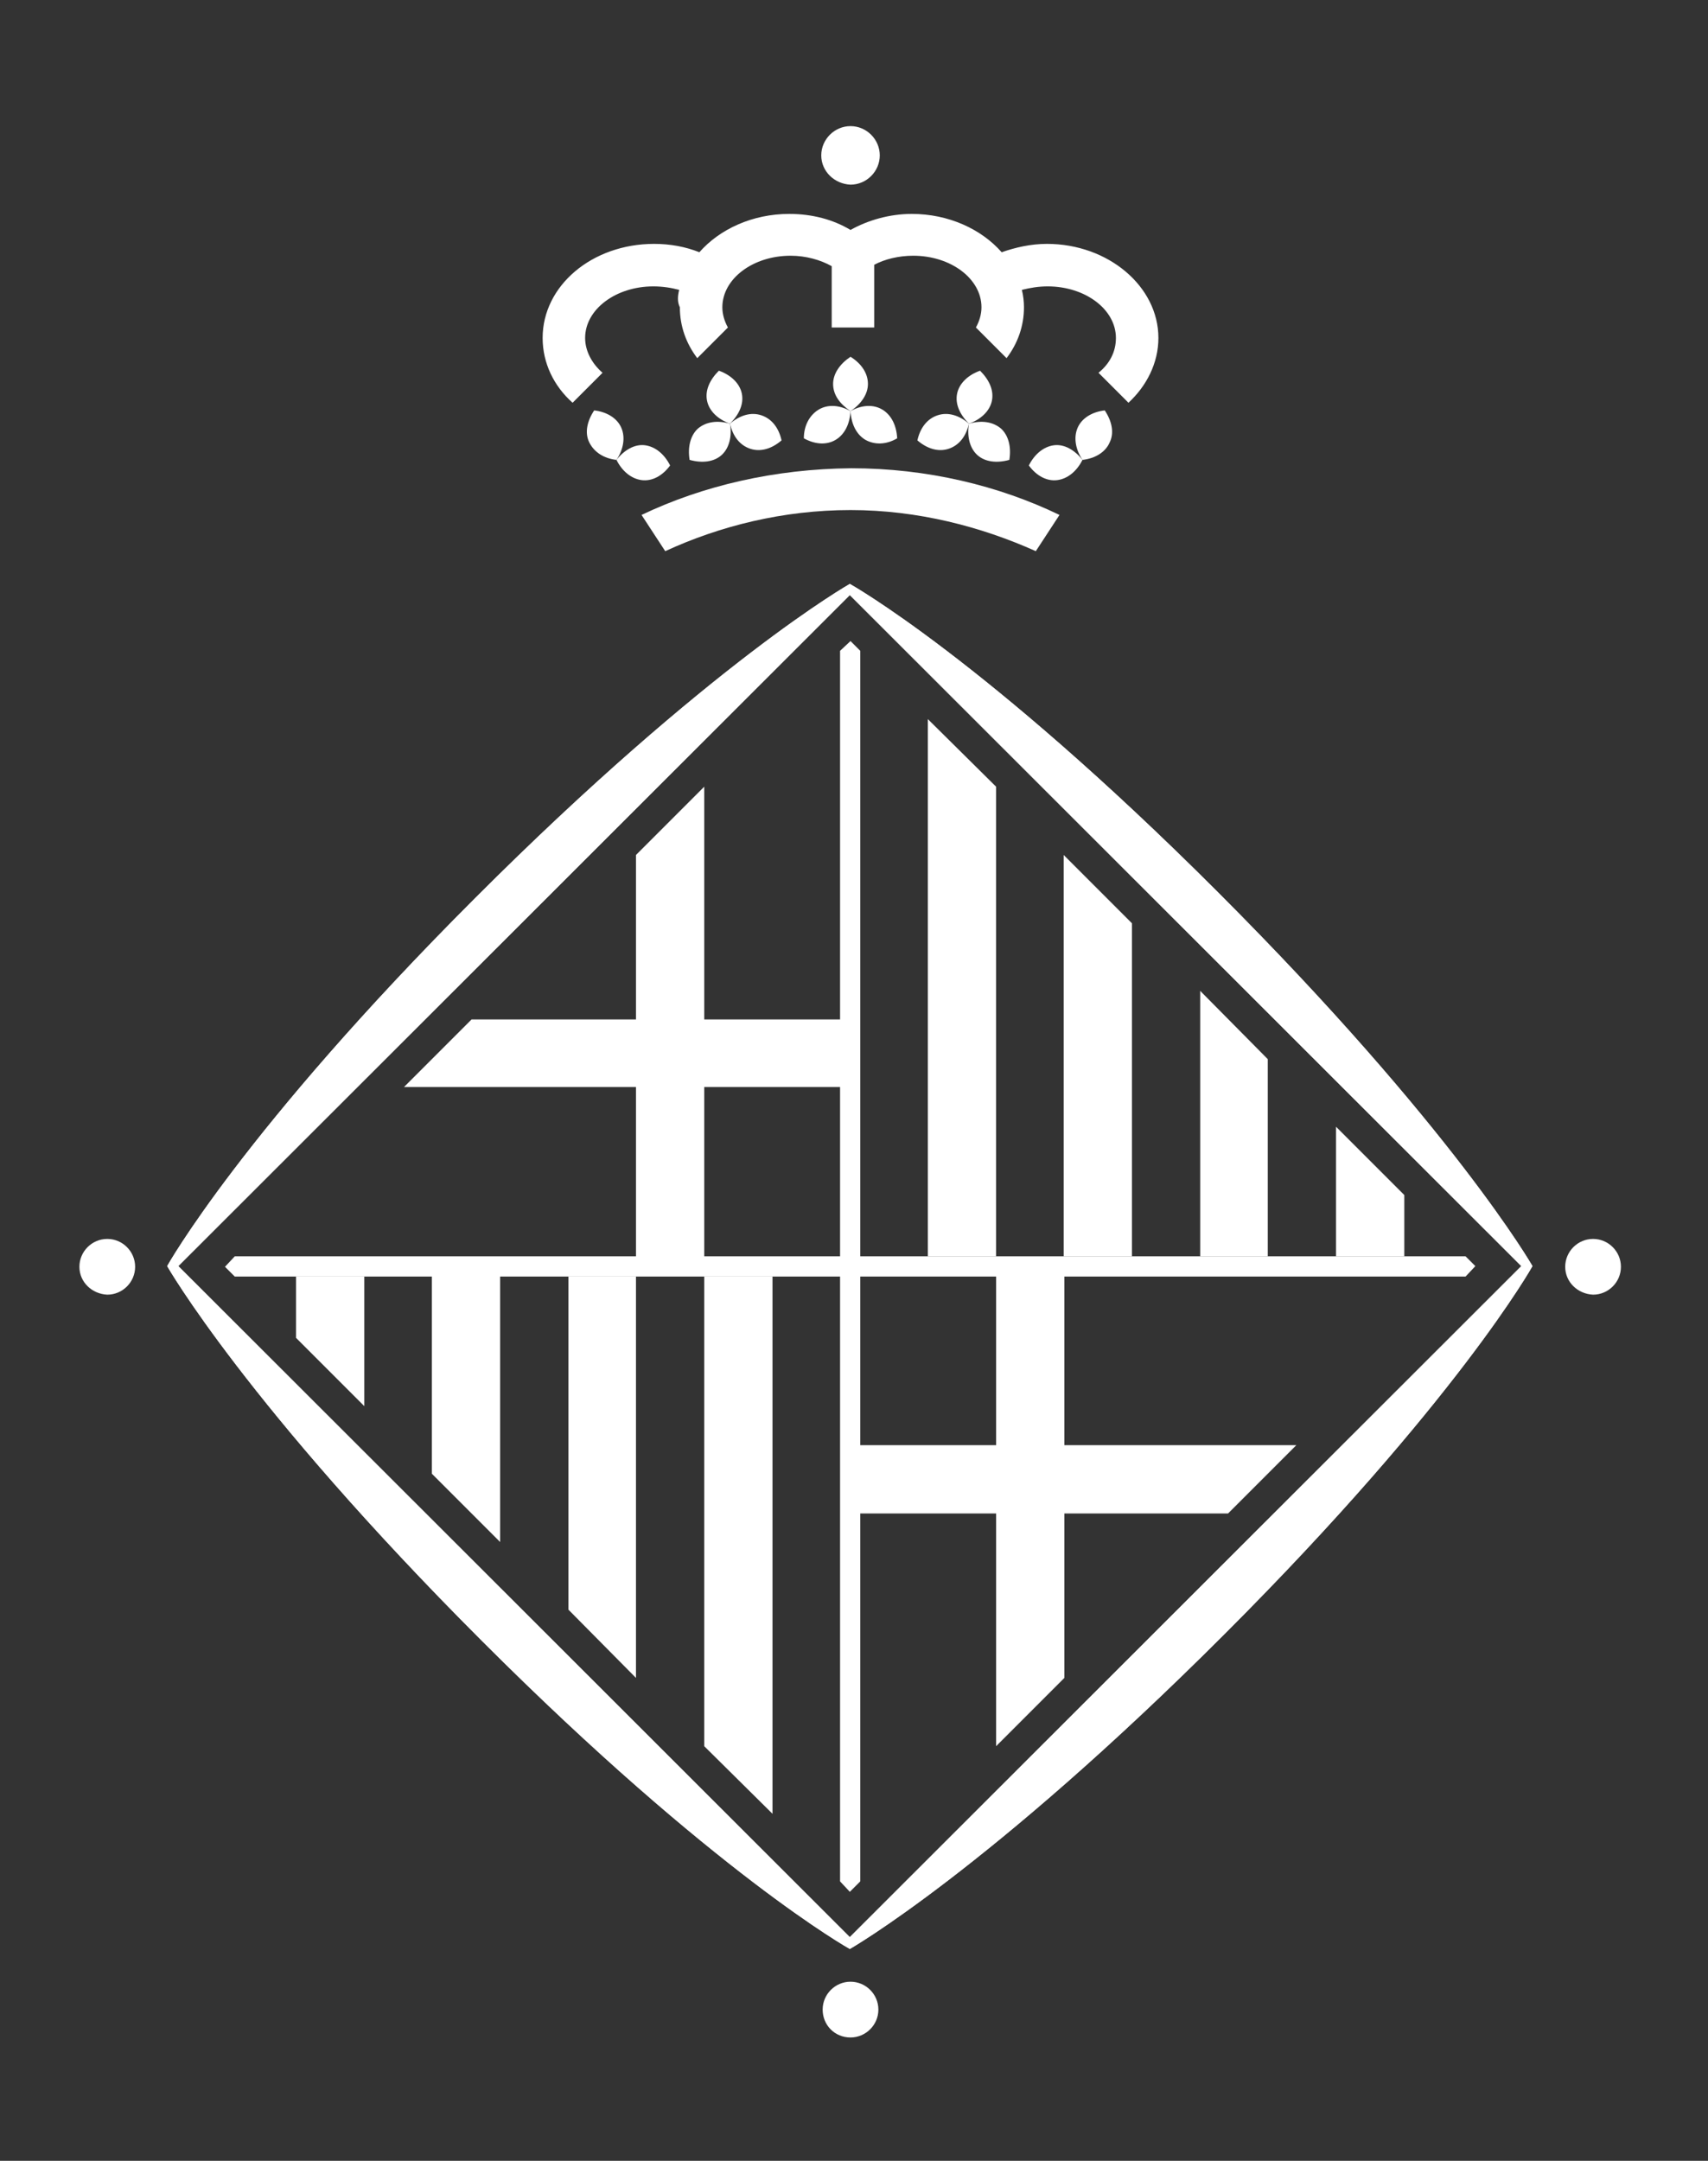 <svg id="Layer_1" xmlns="http://www.w3.org/2000/svg" viewBox="0 0 245.2 310.1"><rect x="0" y="0" width="245.2" height="310.1" fill="#333333" stroke="none"/><style>.st0{fill:#FFF}</style><g id="XMLID_74_"><path id="XMLID_115_" class="st0" d="M119.6 55.1c0-1.5 1-2.9 2.5-3.9 1.6 1 2.5 2.4 2.5 3.9s-1 2.9-2.5 3.9c-1.5-1-2.5-2.3-2.5-3.9"/><path id="XMLID_114_" class="st0" d="M124.2 63.1c-1.3-.8-2-2.3-2.1-4.1 1.6-.9 3.3-1 4.6-.2 1.3.8 2 2.3 2.1 4.1-1.5.9-3.2 1-4.6.2"/><path id="XMLID_113_" class="st0" d="M120 63.1c1.3-.8 2-2.3 2.1-4.1-1.6-.9-3.3-1-4.6-.2-1.3.8-2.1 2.3-2.1 4.1 1.6.9 3.3 1 4.6.2"/><path id="XMLID_112_" class="st0" d="M137.4 56.5c.3-1.5 1.6-2.7 3.3-3.3 1.3 1.3 2 2.8 1.7 4.3-.3 1.5-1.6 2.7-3.3 3.3-1.3-1.3-2-2.8-1.7-4.3"/><path id="XMLID_111_" class="st0" d="M140.3 65.3c-1.1-1-1.5-2.7-1.2-4.5 1.8-.5 3.4-.3 4.6.7 1.1 1 1.5 2.7 1.2 4.5-1.8.5-3.5.3-4.6-.7"/><path id="XMLID_110_" class="st0" d="M136.2 64.4c1.5-.5 2.5-1.8 2.9-3.6-1.4-1.2-3-1.7-4.5-1.2s-2.5 1.8-2.9 3.6c1.4 1.2 3 1.7 4.5 1.2"/><path id="XMLID_109_" class="st0" d="M154.7 61.4c.6-1.4 2.1-2.3 3.9-2.5 1 1.5 1.4 3.2.7 4.6-.6 1.4-2.1 2.3-3.9 2.5-1-1.5-1.3-3.2-.7-4.6"/><path id="XMLID_108_" class="st0" d="M151.8 68.9c1.5-.2 2.8-1.3 3.6-2.9-1.1-1.4-2.6-2.3-4.1-2.1-1.5.2-2.8 1.3-3.6 2.9 1.1 1.5 2.6 2.3 4.1 2.1"/><path id="XMLID_107_" class="st0" d="M106.5 56.5c-.3-1.5-1.6-2.7-3.3-3.3-1.3 1.3-2 2.8-1.7 4.3.3 1.5 1.6 2.7 3.3 3.3 1.3-1.3 2-2.8 1.7-4.3"/><path id="XMLID_106_" class="st0" d="M103.6 65.3c1.1-1 1.5-2.7 1.2-4.5-1.8-.5-3.4-.3-4.6.7-1.1 1-1.5 2.7-1.2 4.5 1.8.5 3.5.3 4.6-.7"/><path id="XMLID_105_" class="st0" d="M107.7 64.4c-1.5-.5-2.5-1.8-2.9-3.6 1.4-1.2 3-1.7 4.5-1.2s2.5 1.8 2.9 3.6c-1.4 1.2-3 1.7-4.5 1.2"/><path id="XMLID_104_" class="st0" d="M89.2 61.4c-.6-1.4-2.1-2.3-3.9-2.5-1 1.5-1.4 3.2-.7 4.6s2.1 2.3 3.9 2.5c1-1.5 1.3-3.2.7-4.6"/><path id="XMLID_103_" class="st0" d="M92.1 68.9c-1.5-.2-2.8-1.3-3.6-2.9 1.1-1.4 2.6-2.3 4.1-2.1 1.5.2 2.8 1.3 3.6 2.9-1.1 1.5-2.6 2.3-4.1 2.1"/><path id="XMLID_102_" class="st0" d="M92.1 73.9l3.4 5.2c7.8-3.6 16.9-5.9 26.6-5.9 9.7 0 18.8 2.4 26.6 5.9l3.4-5.2c-8.7-4.2-19-6.7-29.9-6.7-11 .1-21.3 2.5-30.1 6.7"/><path id="XMLID_101_" class="st0" d="M117.9 22.3c0-2.3 1.9-4.2 4.2-4.2 2.3 0 4.2 1.9 4.2 4.2 0 2.3-1.9 4.2-4.2 4.2-2.3-.1-4.2-1.9-4.2-4.2"/><path id="XMLID_100_" class="st0" d="M97.5 41.6c-1.1-.3-2.4-.5-3.7-.5-5.4 0-9.8 3.3-9.8 7.4 0 1.9 1 3.7 2.5 5l-4.3 4.3c-2.7-2.4-4.3-5.7-4.3-9.3C77.9 41 85 35 93.9 35c2.3 0 4.5.4 6.5 1.2 2.9-3.3 7.6-5.5 12.9-5.5 3.3 0 6.3.8 8.8 2.3 2.5-1.4 5.6-2.3 8.8-2.3 5.3 0 10 2.2 12.9 5.5 2-.7 4.2-1.2 6.5-1.2 8.8 0 16 6.1 16 13.5 0 3.6-1.7 6.9-4.3 9.3l-4.3-4.3c1.6-1.3 2.5-3 2.5-5 0-4.1-4.4-7.4-9.8-7.4-1.3 0-2.5.2-3.7.5.2.8.3 1.7.3 2.5 0 2.7-.9 5.2-2.5 7.3l-4.4-4.4c.5-.9.8-1.9.8-2.9 0-4.1-4.4-7.4-9.8-7.4-2.1 0-4.1.5-5.6 1.3v9h-6.1v-8.8c-1.6-.9-3.7-1.5-5.9-1.5-5.4 0-9.8 3.3-9.8 7.4 0 1 .3 2 .8 2.9l-4.4 4.4c-1.6-2.1-2.5-4.6-2.5-7.3-.4-.8-.3-1.7-.1-2.5"/><path id="XMLID_99_" class="st0" d="M118.1 288.4c0-2.2 1.8-4 4-4s4 1.8 4 4-1.8 4-4 4c-2.3 0-4-1.8-4-4"/><path id="XMLID_98_" class="st0" d="M11.4 181.8c0-2.2 1.8-4 4-4s4 1.8 4 4-1.8 4-4 4c-2.2-.1-4-1.8-4-4"/><path id="XMLID_97_" class="st0" d="M224.7 181.8c0-2.2 1.8-4 4-4s4 1.8 4 4-1.8 4-4 4c-2.2-.1-4-1.8-4-4"/><path id="XMLID_41_" class="st0" d="M101.1 250.6l9.8 9.7v-77.1h-9.8z"/><path id="XMLID_43_" class="st0" d="M210.4 183.2l1.4-1.5-1.4-1.4h-86.9V93.4l-1.4-1.4-1.5 1.4v52.9h-19.5v-33.4l-9.8 9.8v23.6H67.7L58 156h33.3v24.3h9.8V156h19.5v24.3H33.7l-1.4 1.5 1.4 1.4H62v28.3l9.8 9.8v-38.1h48.8V270l1.4 1.5 1.5-1.5v-52.8H143v33.4l9.8-9.8v-23.6h23.5l9.8-9.8h-33.3v-24.2H143v24.2h-19.5v-24.2z"/><path id="XMLID_52_" class="st0" d="M81.6 231l9.7 9.8v-57.6h-9.7z"/><path id="XMLID_53_" class="st0" d="M42.5 192l9.8 9.8v-18.6h-9.8z"/><path id="XMLID_54_" class="st0" d="M143 112.9l-9.8-9.7v77.1h9.8z"/><path id="XMLID_55_" class="st0" d="M162.5 132.5l-9.8-9.8v57.6h9.8z"/><path id="XMLID_56_" class="st0" d="M182 152l-9.7-9.8v38.1h9.7z"/><path id="XMLID_57_" class="st0" d="M201.6 171.5l-9.8-9.8v18.6h9.8z"/><path id="XMLID_86_" class="st0" d="M122 278l96.4-96.3L122 85.4l-96.4 96.3L122 278zm97.8-96.3S209 201 175.7 234.3c-33.7 33.7-53.6 45.1-53.6 45.1s-19.3-10.8-52.7-44.1c-33.7-33.7-45.1-53.6-45.1-53.6s10.8-19.3 44.1-52.6C102.1 95.4 122 84 122 84s19.3 10.7 52.7 44c33.7 33.8 45.1 53.7 45.1 53.7"/><path id="XMLID_83_" class="st0" d="M122 278l96.4-96.3L122 85.4l-96.4 96.3L122 278zm97.8-96.3S209 201 175.7 234.3c-33.7 33.7-53.6 45.1-53.6 45.1s-19.3-10.8-52.7-44.1c-33.7-33.7-45.1-53.6-45.1-53.6s10.8-19.3 44.1-52.6C102.1 95.4 122 84 122 84s19.3 10.7 52.7 44c33.7 33.8 45.1 53.7 45.1 53.7"/><path id="XMLID_80_" class="st0" d="M122 278.3l96.6-96.6L122 85.1l-96.6 96.6 96.6 96.6zm98-96.6s-10.8 19.4-44.2 52.8C142 268.3 122 279.7 122 279.7s-19.4-10.8-52.8-44.2C35.4 201.7 24 181.7 24 181.7s10.8-19.4 44.2-52.8C102 95.1 122 83.8 122 83.8s19.4 10.8 52.8 44.2c33.8 33.8 45.2 53.7 45.2 53.7"/><path id="XMLID_77_" class="st0" d="M122 278.3l96.6-96.6L122 85.1l-96.6 96.6 96.6 96.6zm98-96.6s-10.8 19.4-44.2 52.8C142 268.3 122 279.7 122 279.7s-19.4-10.8-52.8-44.2C35.4 201.7 24 181.7 24 181.7s10.8-19.4 44.2-52.8C102 95.1 122 83.8 122 83.8s19.4 10.8 52.8 44.2c33.8 33.8 45.2 53.7 45.2 53.7z"/></g></svg>
